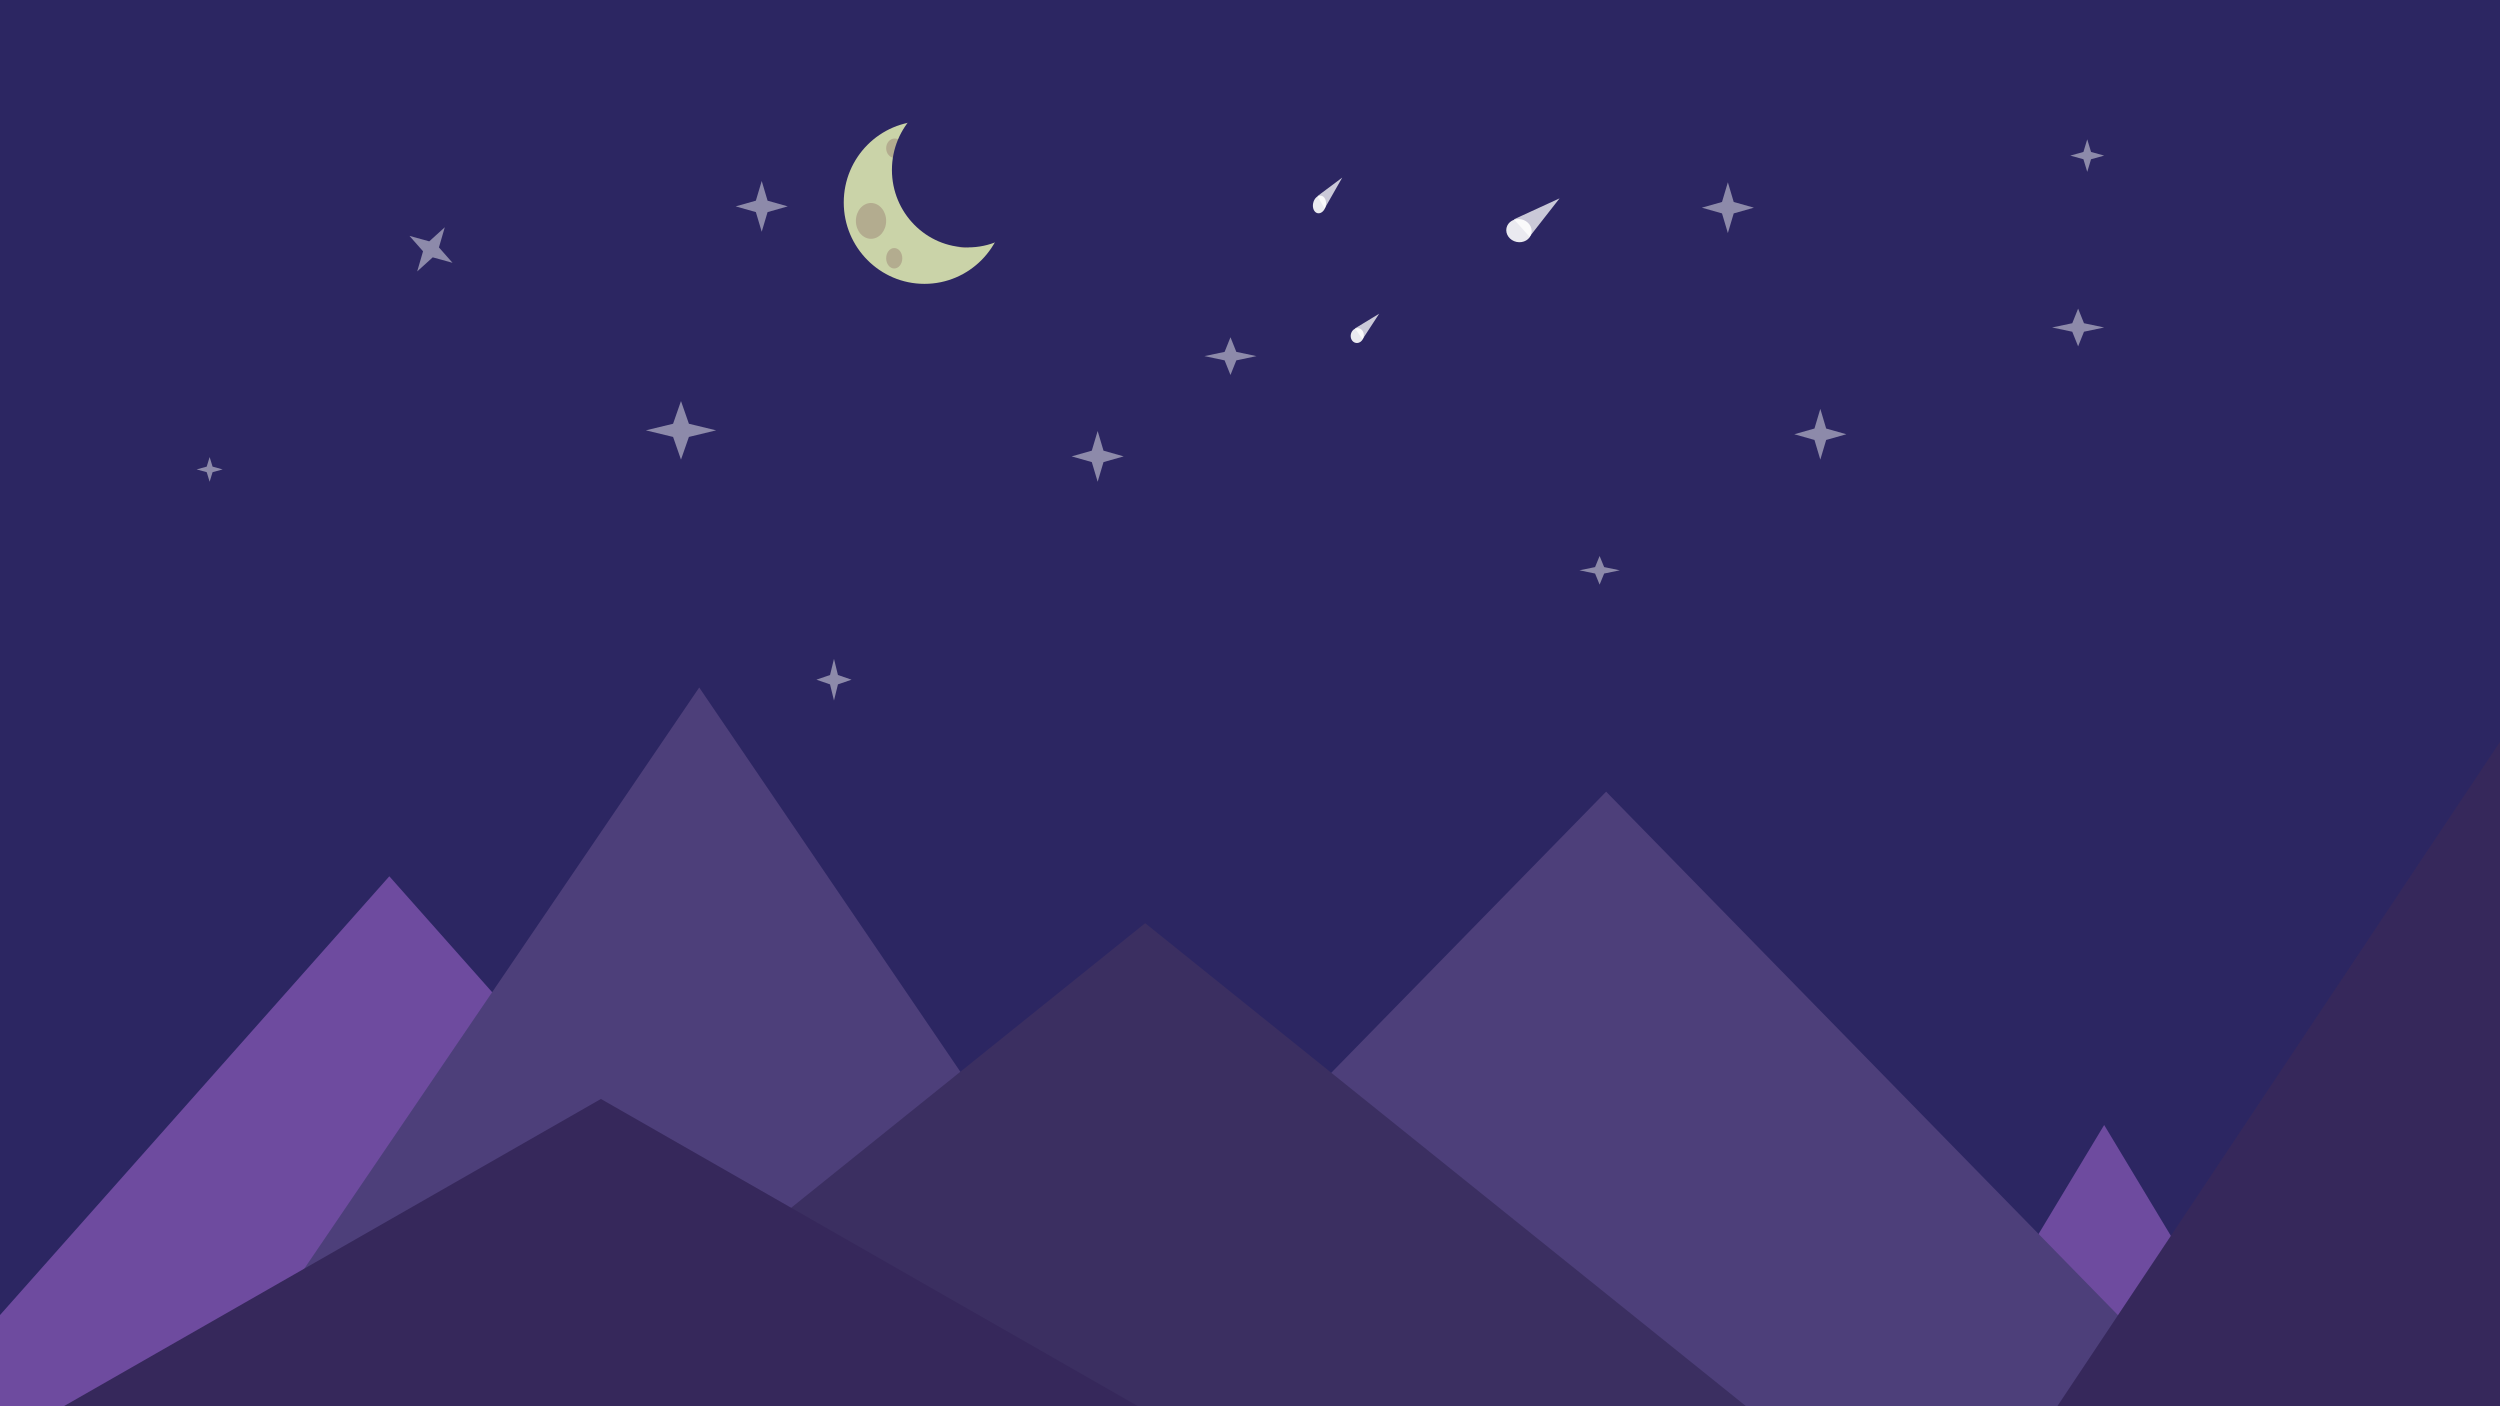 <svg xmlns="http://www.w3.org/2000/svg" xmlns:xlink="http://www.w3.org/1999/xlink" width="1920" height="1080" viewBox="0 0 1920 1080">
  <rect x="0" y="0" width="1920" height="1080" fill="#808080" stroke="none"/>
  <defs>
    <clipPath id="clip-Web_1920_3">
      <rect width="1920" height="1080"/>
    </clipPath>
  </defs>
  <g id="Web_1920_3" data-name="Web 1920 – 3" clip-path="url(#clip-Web_1920_3)">
    <rect width="1920" height="1080" fill="#2c2662"/>
    <path id="Polygon_6" data-name="Polygon 6" d="M386,0,772,435H0Z" transform="translate(-87 673)" fill="#6e4b9f"/>
    <path id="Polygon_1" data-name="Polygon 1" d="M386,0,772,568H0Z" transform="translate(151 528)" fill="#4d3f7a"/>
    <path id="Polygon_5" data-name="Polygon 5" d="M130,0,260,216H0Z" transform="translate(1486 864)" fill="#6e4b9f"/>
    <path id="Polygon_2" data-name="Polygon 2" d="M461.5,0,923,472H0Z" transform="translate(772 608)" fill="#4d3f7a"/>
    <path id="Polygon_3" data-name="Polygon 3" d="M461.5,0,923,371H0Z" transform="translate(418 709)" fill="#3b2f61"/>
    <path id="Polygon_4" data-name="Polygon 4" d="M340.5,0,681,511H0Z" transform="translate(1580 569)" fill="#36285b"/>
    <path id="Polygon_7" data-name="Polygon 7" d="M461.5,0,923,264H0Z" transform="translate(0 844)" fill="#36285b"/>
    <g id="Group_4" data-name="Group 4" transform="translate(-417.637 27)">
      <ellipse id="Ellipse_1" data-name="Ellipse 1" cx="62" cy="62.5" rx="62" ry="62.5" transform="translate(1065.637 66)" fill="#cad3a8"/>
      <ellipse id="Ellipse_4" data-name="Ellipse 4" cx="12.01" cy="9.434" rx="12.01" ry="9.434" transform="translate(1111.377 119.459)" fill="#b3ac8f"/>
      <ellipse id="Ellipse_5" data-name="Ellipse 5" cx="11.623" cy="12.579" rx="11.623" ry="12.579" transform="translate(1146.245 138.327)" fill="#b3ac8f"/>
      <ellipse id="Ellipse_6" data-name="Ellipse 6" cx="6.199" cy="7.862" rx="6.199" ry="7.862" transform="translate(1098.205 163.484)" fill="#b3ac8f"/>
      <ellipse id="Ellipse_7" data-name="Ellipse 7" cx="6.199" cy="7.862" rx="6.199" ry="7.862" transform="translate(1169.491 102.164)" fill="#b3ac8f"/>
      <ellipse id="Ellipse_8" data-name="Ellipse 8" cx="11.623" cy="13.758" rx="11.623" ry="13.758" transform="translate(1074.959 128.893)" fill="#b3ac8f"/>
      <ellipse id="Ellipse_9" data-name="Ellipse 9" cx="11.623" cy="13.758" rx="11.623" ry="13.758" transform="translate(1135.398 74.648)" fill="#b3ac8f"/>
      <ellipse id="Ellipse_10" data-name="Ellipse 10" cx="6.586" cy="7.469" rx="6.586" ry="7.469" transform="translate(1098.205 79.365)" fill="#b3ac8f"/>
    </g>
    <ellipse id="Ellipse_11" data-name="Ellipse 11" cx="58.5" cy="59.5" rx="58.5" ry="59.5" transform="translate(685 71)" fill="#2c2662"/>
    <g id="Group_3" data-name="Group 3" transform="matrix(0.978, 0.208, -0.208, 0.978, 218.319, -266.865)">
      <ellipse id="Ellipse_3" data-name="Ellipse 3" cx="9.795" cy="8.871" rx="9.795" ry="8.871" transform="translate(1010.194 228.17)" fill="rgba(255,255,255,0.9)"/>
      <path id="Path_1" data-name="Path 1" d="M10.087-.026l7.8,36.631L-.1,37.176Z" transform="matrix(0.788, 0.616, -0.616, 0.788, 1037.374, 200.104)" fill="rgba(255,255,255,0.75)"/>
    </g>
    <g id="Group_1" data-name="Group 1" transform="matrix(0.978, 0.208, -0.208, 0.978, 96.34, -173.709)">
      <ellipse id="Ellipse_3-2" data-name="Ellipse 3" cx="5.016" cy="5.752" rx="5.016" ry="5.752" transform="translate(1010.194 219.456)" fill="rgba(255,255,255,0.9)"/>
      <path id="Path_1-2" data-name="Path 1" d="M5.072.431,11.891,22.8l-10.1-.848Z" transform="matrix(0.788, 0.616, -0.616, 0.788, 1024.459, 201.81)" fill="rgba(255,255,255,0.75)"/>
    </g>
    <g id="Group_2" data-name="Group 2" transform="matrix(0.978, 0.208, -0.208, 0.978, 68.123, -277.878)">
      <ellipse id="Ellipse_3-3" data-name="Ellipse 3" cx="4.955" cy="6.876" rx="4.955" ry="6.876" transform="translate(1010.194 221.908)" fill="rgba(255,255,255,0.9)"/>
      <path id="Path_1-3" data-name="Path 1" d="M6.059,1.266l9.528,25.675L4.728,24.976Z" transform="matrix(0.788, 0.616, -0.616, 0.788, 1023.977, 200.222)" fill="rgba(255,255,255,0.75)"/>
    </g>
    <path id="Polygon_10" data-name="Polygon 10" d="M13,0l2.925,9.688L26,12.5,15.925,15.313,13,25l-2.925-9.687L0,12.5,10.075,9.688Z" transform="translate(1590 107)" fill="rgba(255,255,255,0.46)"/>
    <path id="Polygon_12" data-name="Polygon 12" d="M20,0l4.5,15.113L40,19.5,24.5,23.888,20,39,15.5,23.888,0,19.5l15.5-4.387Z" transform="matrix(-0.53, 0.848, -0.848, -0.53, 358.135, 184.872)" fill="rgba(255,255,255,0.46)"/>
    <path id="Polygon_13" data-name="Polygon 13" d="M10,0l2.25,7.363L20,9.5l-7.75,2.137L10,19,7.75,11.637,0,9.5,7.75,7.362Z" transform="translate(151 351)" fill="rgba(255,255,255,0.46)"/>
    <path id="Polygon_9" data-name="Polygon 9" d="M27,0l6.075,17.438L54,22.5,33.075,27.563,27,45,20.925,27.563,0,22.5l20.925-5.062Z" transform="translate(496 308)" fill="rgba(255,255,255,0.46)"/>
    <path id="Polygon_13-2" data-name="Polygon 13" d="M20,0l4.5,15.113L40,19.5,24.5,23.888,20,39,15.5,23.888,0,19.5l15.5-4.387Z" transform="translate(565 139)" fill="rgba(255,255,255,0.46)"/>
    <path id="Polygon_8" data-name="Polygon 8" d="M20,0l4.5,11.238L40,14.5,24.5,17.763,20,29,15.5,17.763,0,14.5l15.5-3.262Z" transform="translate(925 259)" fill="rgba(255,255,255,0.46)"/>
    <path id="Polygon_9-2" data-name="Polygon 9" d="M13.5,0l3.038,12.4L27,16,16.538,19.6,13.5,32,10.463,19.6,0,16l10.463-3.6Z" transform="translate(627 506)" fill="rgba(255,255,255,0.46)"/>
    <path id="Polygon_11" data-name="Polygon 11" d="M15.5,0l3.488,8.525L31,11,18.988,13.475,15.5,22l-3.487-8.525L0,11,12.013,8.525Z" transform="translate(1213 427)" fill="rgba(255,255,255,0.46)"/>
    <path id="Polygon_12-2" data-name="Polygon 12" d="M20,0l4.5,15.113L40,19.5,24.5,23.888,20,39,15.5,23.888,0,19.5l15.5-4.387Z" transform="translate(1307 140)" fill="rgba(255,255,255,0.46)"/>
    <path id="Polygon_10-2" data-name="Polygon 10" d="M20,0l4.5,15.113L40,19.5,24.5,23.888,20,39,15.5,23.888,0,19.5l15.5-4.387Z" transform="translate(1378 314)" fill="rgba(255,255,255,0.46)"/>
    <path id="Polygon_11-2" data-name="Polygon 11" d="M20,0l4.5,15.113L40,19.5,24.5,23.888,20,39,15.5,23.888,0,19.5l15.5-4.387Z" transform="translate(823 331)" fill="rgba(255,255,255,0.46)"/>
    <path id="Polygon_8-2" data-name="Polygon 8" d="M20,0l4.5,11.238L40,14.5,24.5,17.763,20,29,15.5,17.763,0,14.5l15.5-3.262Z" transform="translate(1576 237)" fill="rgba(255,255,255,0.46)"/>
  </g>
</svg>
